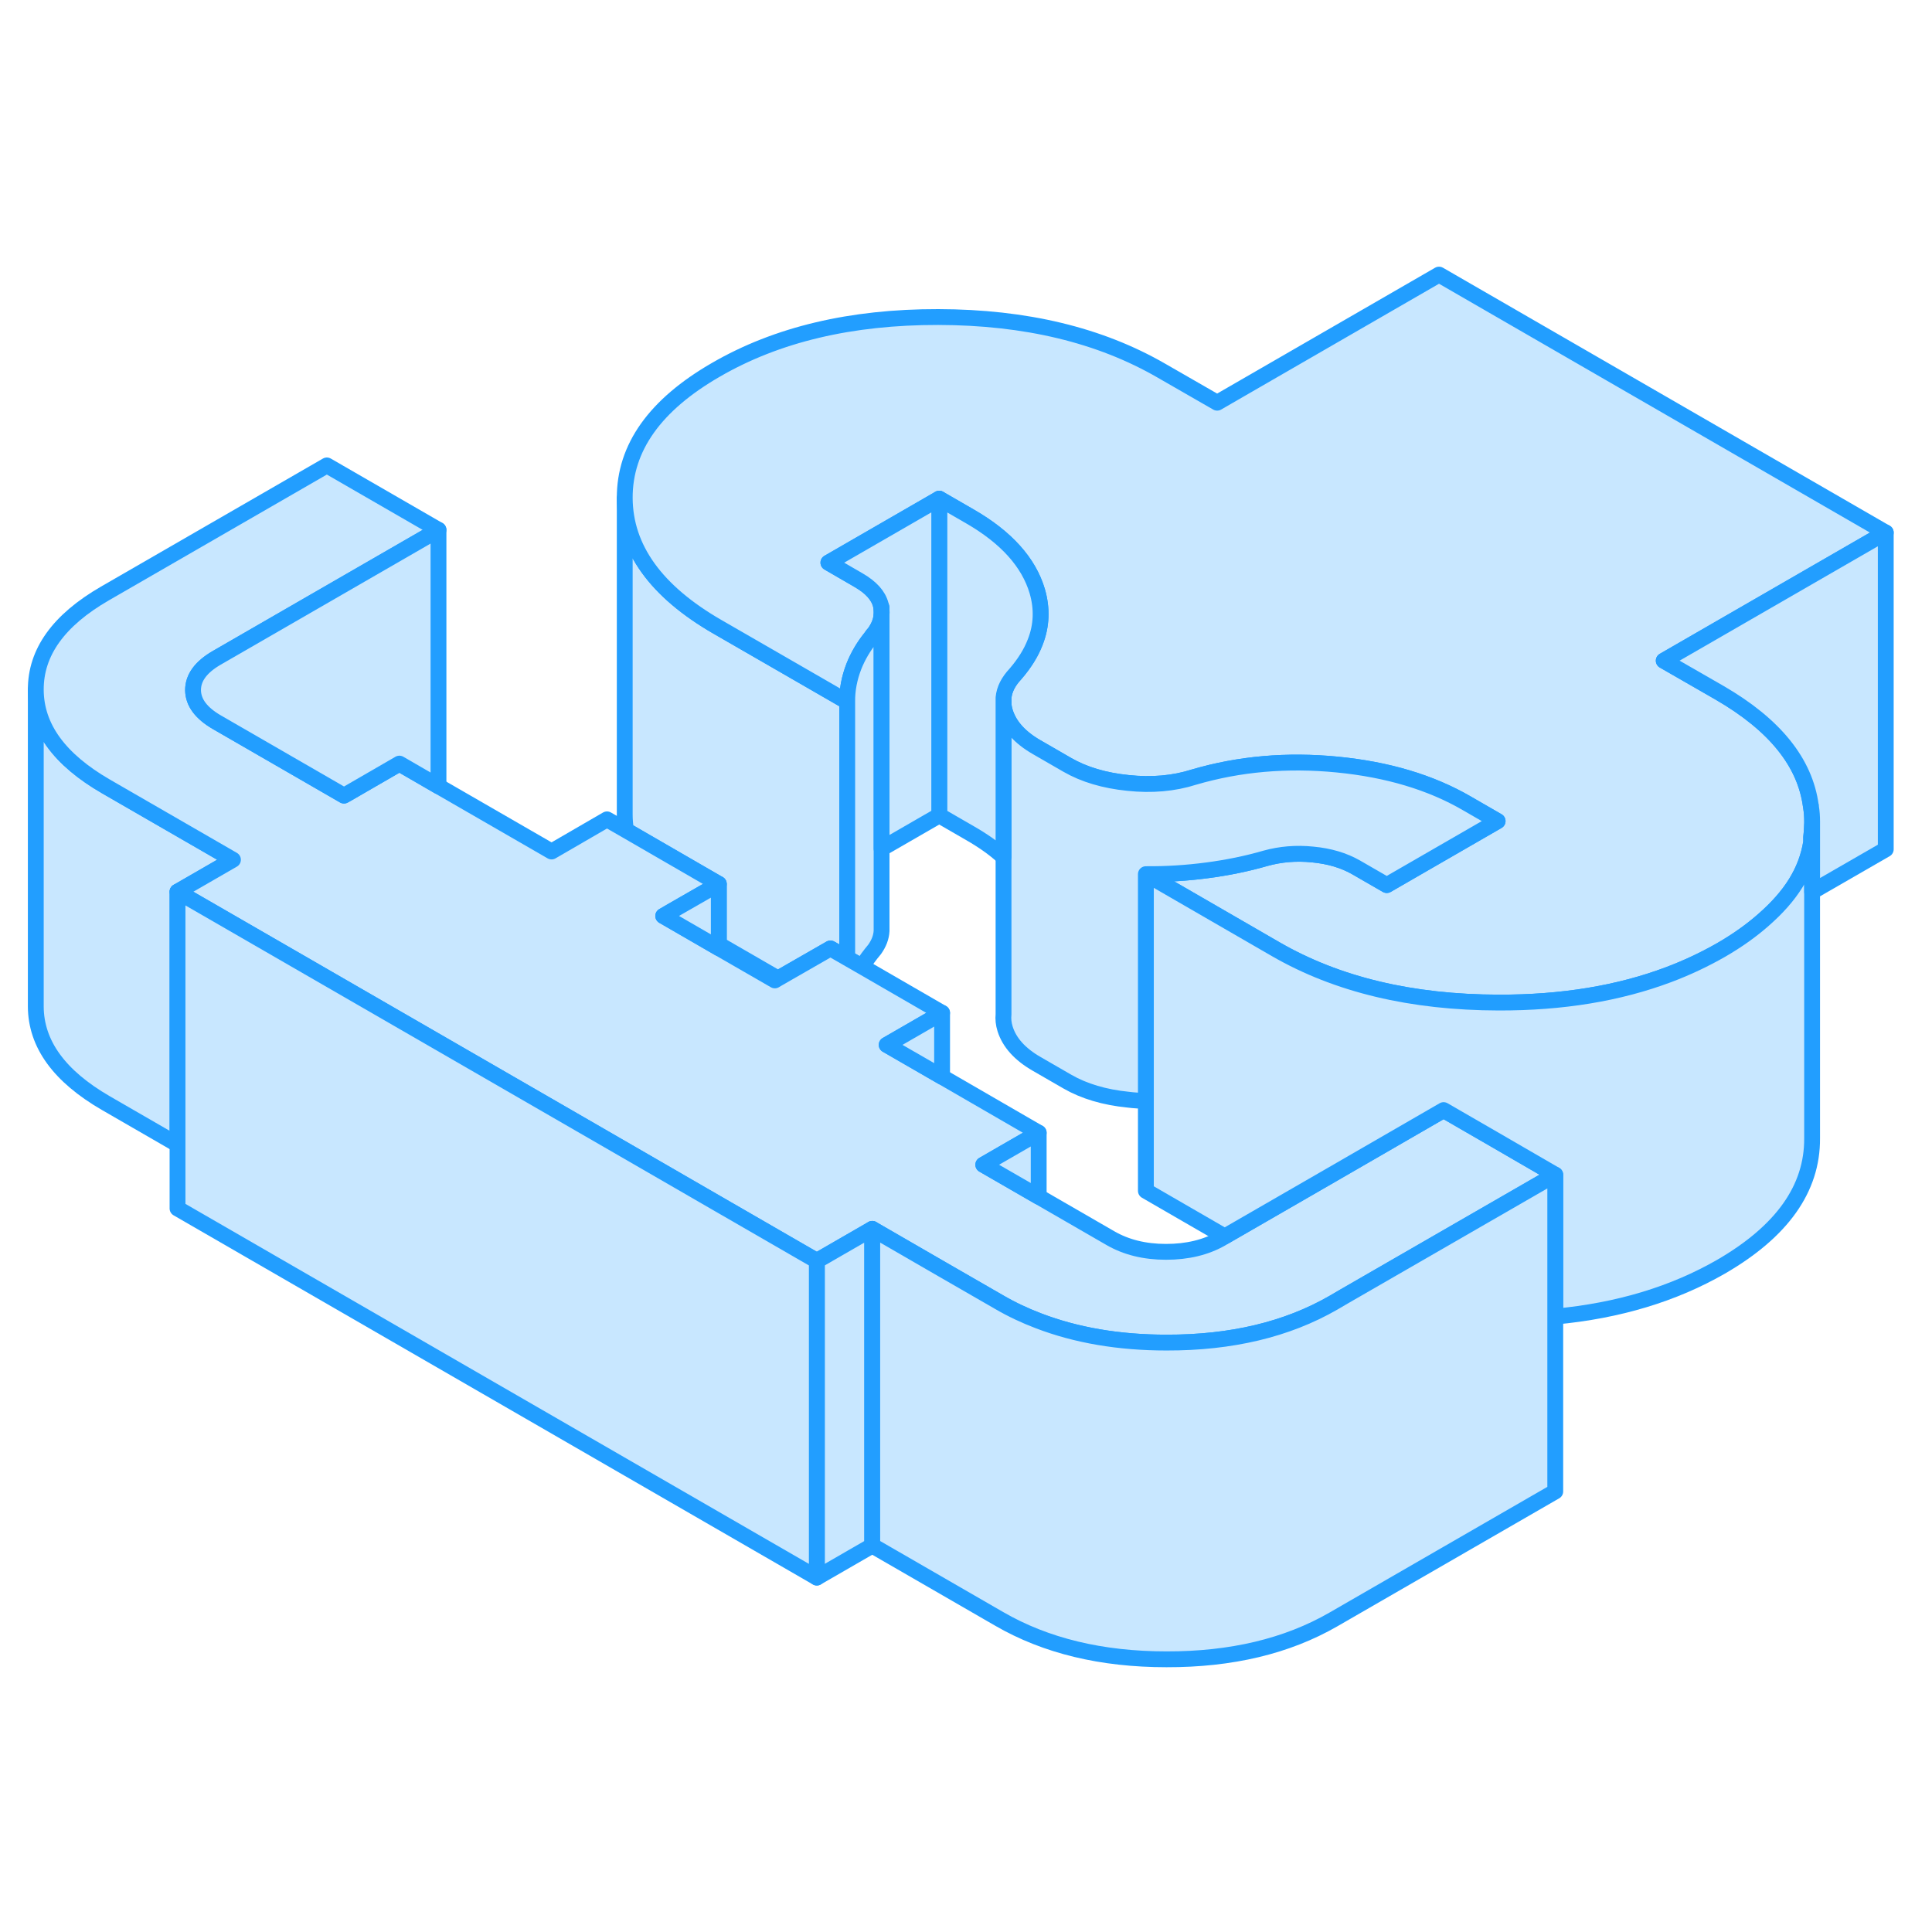<svg width="48" height="48" viewBox="0 0 122 93" fill="#c8e7ff" xmlns="http://www.w3.org/2000/svg" stroke-width="1px" stroke-linecap="round" stroke-linejoin="round"><path d="M114.35 36.4C114.35 36.4 114.36 36.43 114.36 36.44V36.4H114.35Z" stroke="#229EFF" stroke-linejoin="round"/><path d="M53.5 29.81V46L52.44 45.39L49.13 47.29L45.39 45.13V41.32L39.53 37.93C39.48 37.61 39.45 37.28 39.45 36.95V16.95C39.47 20.13 41.42 22.84 45.3 25.08L48.89 27.15L53.5 29.81Z" stroke="#229EFF" stroke-linejoin="round"/><path d="M14.71 39.791L11.21 41.81V57.771L6.69 55.161C3.75 53.461 2.27 51.431 2.26 49.06V29.061C2.27 31.43 3.75 33.461 6.69 35.161L13.43 39.05L14.71 39.791Z" stroke="#229EFF" stroke-linejoin="round"/><path d="M114.36 36.46C114.41 36.76 114.43 37.07 114.43 37.38V37.61C114.42 37.87 114.4 38.12 114.37 38.37V38.68C114.07 40.55 113.07 42.09 111.37 43.58C110.61 44.25 109.72 44.89 108.68 45.49C107.63 46.09 106.53 46.61 105.36 47.05C102.22 48.23 98.65 48.82 94.64 48.81C89.13 48.8 84.44 47.68 80.56 45.44L72.36 40.7C73.65 40.7 74.94 40.63 76.22 40.46C77.51 40.29 78.74 40.04 79.91 39.7C80.85 39.44 81.84 39.35 82.9 39.46C83.95 39.56 84.86 39.83 85.63 40.27L87.57 41.39L94.57 37.35L92.63 36.23C90.34 34.9 87.61 34.09 84.45 33.78C81.28 33.47 78.27 33.73 75.4 34.57C74.12 34.98 72.72 35.1 71.23 34.94C69.74 34.79 68.46 34.41 67.4 33.8L65.46 32.68C64.4 32.07 63.74 31.33 63.47 30.47C63.41 30.27 63.37 30.07 63.37 29.88V29.56C63.42 29.03 63.67 28.54 64.12 28.06C64.69 27.4 65.11 26.73 65.37 26.05C65.78 25.01 65.82 23.94 65.5 22.83C64.96 21.01 63.54 19.43 61.25 18.11L59.31 16.99L52.31 21.03L54.24 22.15C55.01 22.6 55.47 23.11 55.62 23.7C55.65 23.82 55.67 23.94 55.67 24.06V24.28C55.65 24.68 55.5 25.07 55.23 25.45C55.14 25.55 55.06 25.65 54.99 25.76C54.52 26.34 54.17 26.95 53.92 27.58C53.63 28.33 53.49 29.07 53.5 29.81L48.89 27.15L45.3 25.08C41.42 22.84 39.47 20.13 39.45 16.95C39.44 13.77 41.36 11.07 45.21 8.85C49.06 6.62 53.74 5.51 59.25 5.52C64.76 5.53 69.45 6.66 73.33 8.9L76.86 10.93L90.87 2.84L119.08 19.13L105.06 27.22L108.59 29.25C112.06 31.26 113.99 33.64 114.35 36.4C114.36 36.41 114.36 36.43 114.36 36.44V36.46Z" stroke="#229EFF" stroke-linejoin="round"/><path d="M55.669 24.28V44.28C55.65 44.68 55.499 45.07 55.23 45.45C54.929 45.81 54.66 46.17 54.44 46.54L53.499 46V29.81C53.489 29.07 53.63 28.33 53.919 27.58C54.169 26.95 54.52 26.34 54.989 25.76C55.059 25.65 55.139 25.55 55.23 25.45C55.499 25.07 55.65 24.68 55.669 24.28Z" stroke="#229EFF" stroke-linejoin="round"/><path d="M98.21 59.68L84.89 67.36L84.19 67.77C81.27 69.45 77.76 70.29 73.66 70.28C70.66 70.28 67.97 69.82 65.59 68.91C64.72 68.58 63.89 68.19 63.1 67.73L59.49 65.65L55.08 63.1L51.58 65.12L45.19 61.43L38.13 57.35L16.98 45.14L11.21 41.81L14.71 39.79L13.43 39.05L6.69 35.16C3.75 33.46 2.27 31.43 2.26 29.06C2.25 26.69 3.7 24.67 6.62 22.98L20.64 14.89L27.69 18.96L13.67 27.05C12.68 27.63 12.19 28.3 12.19 29.08C12.2 29.86 12.7 30.53 13.7 31.11L20.44 35L21.72 35.74L21.92 35.63L25.22 33.72L27.69 35.15L34.83 39.27L38.33 37.24L39.53 37.93L45.39 41.32L42.43 43.02L41.88 43.34L45.39 45.37L48.93 47.41L49.13 47.29L52.44 45.39L53.5 46L54.44 46.54L59.49 49.46L55.99 51.48L59.49 53.5L65.59 57.03L62.09 59.05L65.59 61.07L70.11 63.68C71.11 64.26 72.28 64.55 73.63 64.55C74.98 64.55 76.15 64.27 77.14 63.7L77.34 63.58L84.1 59.68L91.16 55.6L94.38 57.46L98.21 59.68Z" stroke="#229EFF" stroke-linejoin="round"/><path d="M114.429 37.609V57.379C114.449 60.559 112.529 63.259 108.679 65.489C105.689 67.209 102.199 68.269 98.209 68.639V59.679L94.379 57.459L91.159 55.599L84.099 59.679L77.339 63.579L72.359 60.699V40.699L80.559 45.439C84.439 47.679 89.129 48.799 94.639 48.809C98.649 48.819 102.219 48.229 105.359 47.049C106.529 46.609 107.629 46.089 108.679 45.489C109.719 44.889 110.609 44.249 111.369 43.579C113.069 42.089 114.069 40.549 114.369 38.679V38.369C114.399 38.119 114.419 37.869 114.429 37.609Z" stroke="#229EFF" stroke-linejoin="round"/><path d="M94.57 37.35L87.57 41.39L85.629 40.27C84.859 39.83 83.95 39.56 82.9 39.46C81.84 39.35 80.85 39.44 79.909 39.7C78.74 40.04 77.51 40.29 76.219 40.46C74.939 40.63 73.65 40.71 72.359 40.7V55.01C71.99 55.01 71.609 54.99 71.23 54.94C69.74 54.79 68.46 54.41 67.4 53.8L65.46 52.68C64.4 52.07 63.739 51.33 63.469 50.47C63.37 50.15 63.34 49.85 63.37 49.55V29.88C63.37 30.07 63.41 30.27 63.469 30.47C63.739 31.33 64.4 32.07 65.46 32.68L67.4 33.8C68.46 34.41 69.74 34.79 71.23 34.94C72.719 35.1 74.12 34.98 75.4 34.57C78.269 33.73 81.279 33.47 84.45 33.78C87.609 34.09 90.34 34.9 92.629 36.23L94.57 37.35Z" stroke="#229EFF" stroke-linejoin="round"/><path d="M65.37 26.05C65.11 26.73 64.69 27.4 64.12 28.06C63.67 28.54 63.42 29.03 63.37 29.56V39.62C62.78 39.08 62.069 38.58 61.249 38.11L59.31 36.99V16.99L61.249 18.11C63.539 19.43 64.96 21.01 65.499 22.83C65.82 23.94 65.78 25.01 65.37 26.05Z" stroke="#229EFF" stroke-linejoin="round"/><path d="M59.31 16.99V36.99L55.67 39.09V24.28C55.68 24.21 55.68 24.13 55.67 24.06C55.67 23.94 55.65 23.82 55.62 23.7C55.47 23.11 55.01 22.6 54.24 22.15L52.31 21.03L59.31 16.99Z" stroke="#229EFF" stroke-linejoin="round"/><path d="M55.67 24.06V23.85" stroke="#229EFF" stroke-linejoin="round"/><path d="M55.08 63.1V83.1L51.58 85.12V65.12L55.08 63.1Z" stroke="#229EFF" stroke-linejoin="round"/><path d="M51.58 65.12V85.12L11.21 61.81V41.81L16.98 45.14L38.13 57.35L45.19 61.43L51.58 65.12Z" stroke="#229EFF" stroke-linejoin="round"/><path d="M27.689 18.96V35.15L25.22 33.72L21.919 35.63L21.72 35.74L20.439 35L13.7 31.11C12.7 30.53 12.2 29.86 12.19 29.08C12.19 28.3 12.68 27.63 13.669 27.05L27.689 18.96Z" stroke="#229EFF" stroke-linejoin="round"/><path d="M45.39 41.32V45.37L41.88 43.34L42.43 43.02L45.39 41.32Z" stroke="#229EFF" stroke-linejoin="round"/><path d="M59.49 49.46V53.5L55.99 51.48L59.49 49.46Z" stroke="#229EFF" stroke-linejoin="round"/><path d="M98.21 59.68V79.68L84.19 87.77C81.27 89.45 77.76 90.29 73.66 90.28C69.56 90.28 66.04 89.43 63.1 87.73L55.08 83.1V63.1L59.49 65.65L63.1 67.73C63.89 68.19 64.72 68.58 65.59 68.91C67.97 69.82 70.66 70.28 73.66 70.28C77.76 70.29 81.27 69.45 84.19 67.77L84.89 67.36L98.21 59.68Z" stroke="#229EFF" stroke-linejoin="round"/><path d="M65.59 57.03V61.07L62.09 59.05L65.59 57.03Z" stroke="#229EFF" stroke-linejoin="round"/><path d="M119.08 19.13V39.13L114.43 41.81V37.38C114.43 37.07 114.41 36.76 114.36 36.46V36.4H114.35C113.99 33.64 112.06 31.26 108.59 29.25L105.06 27.22L119.08 19.13Z" stroke="#229EFF" stroke-linejoin="round"/></svg>
